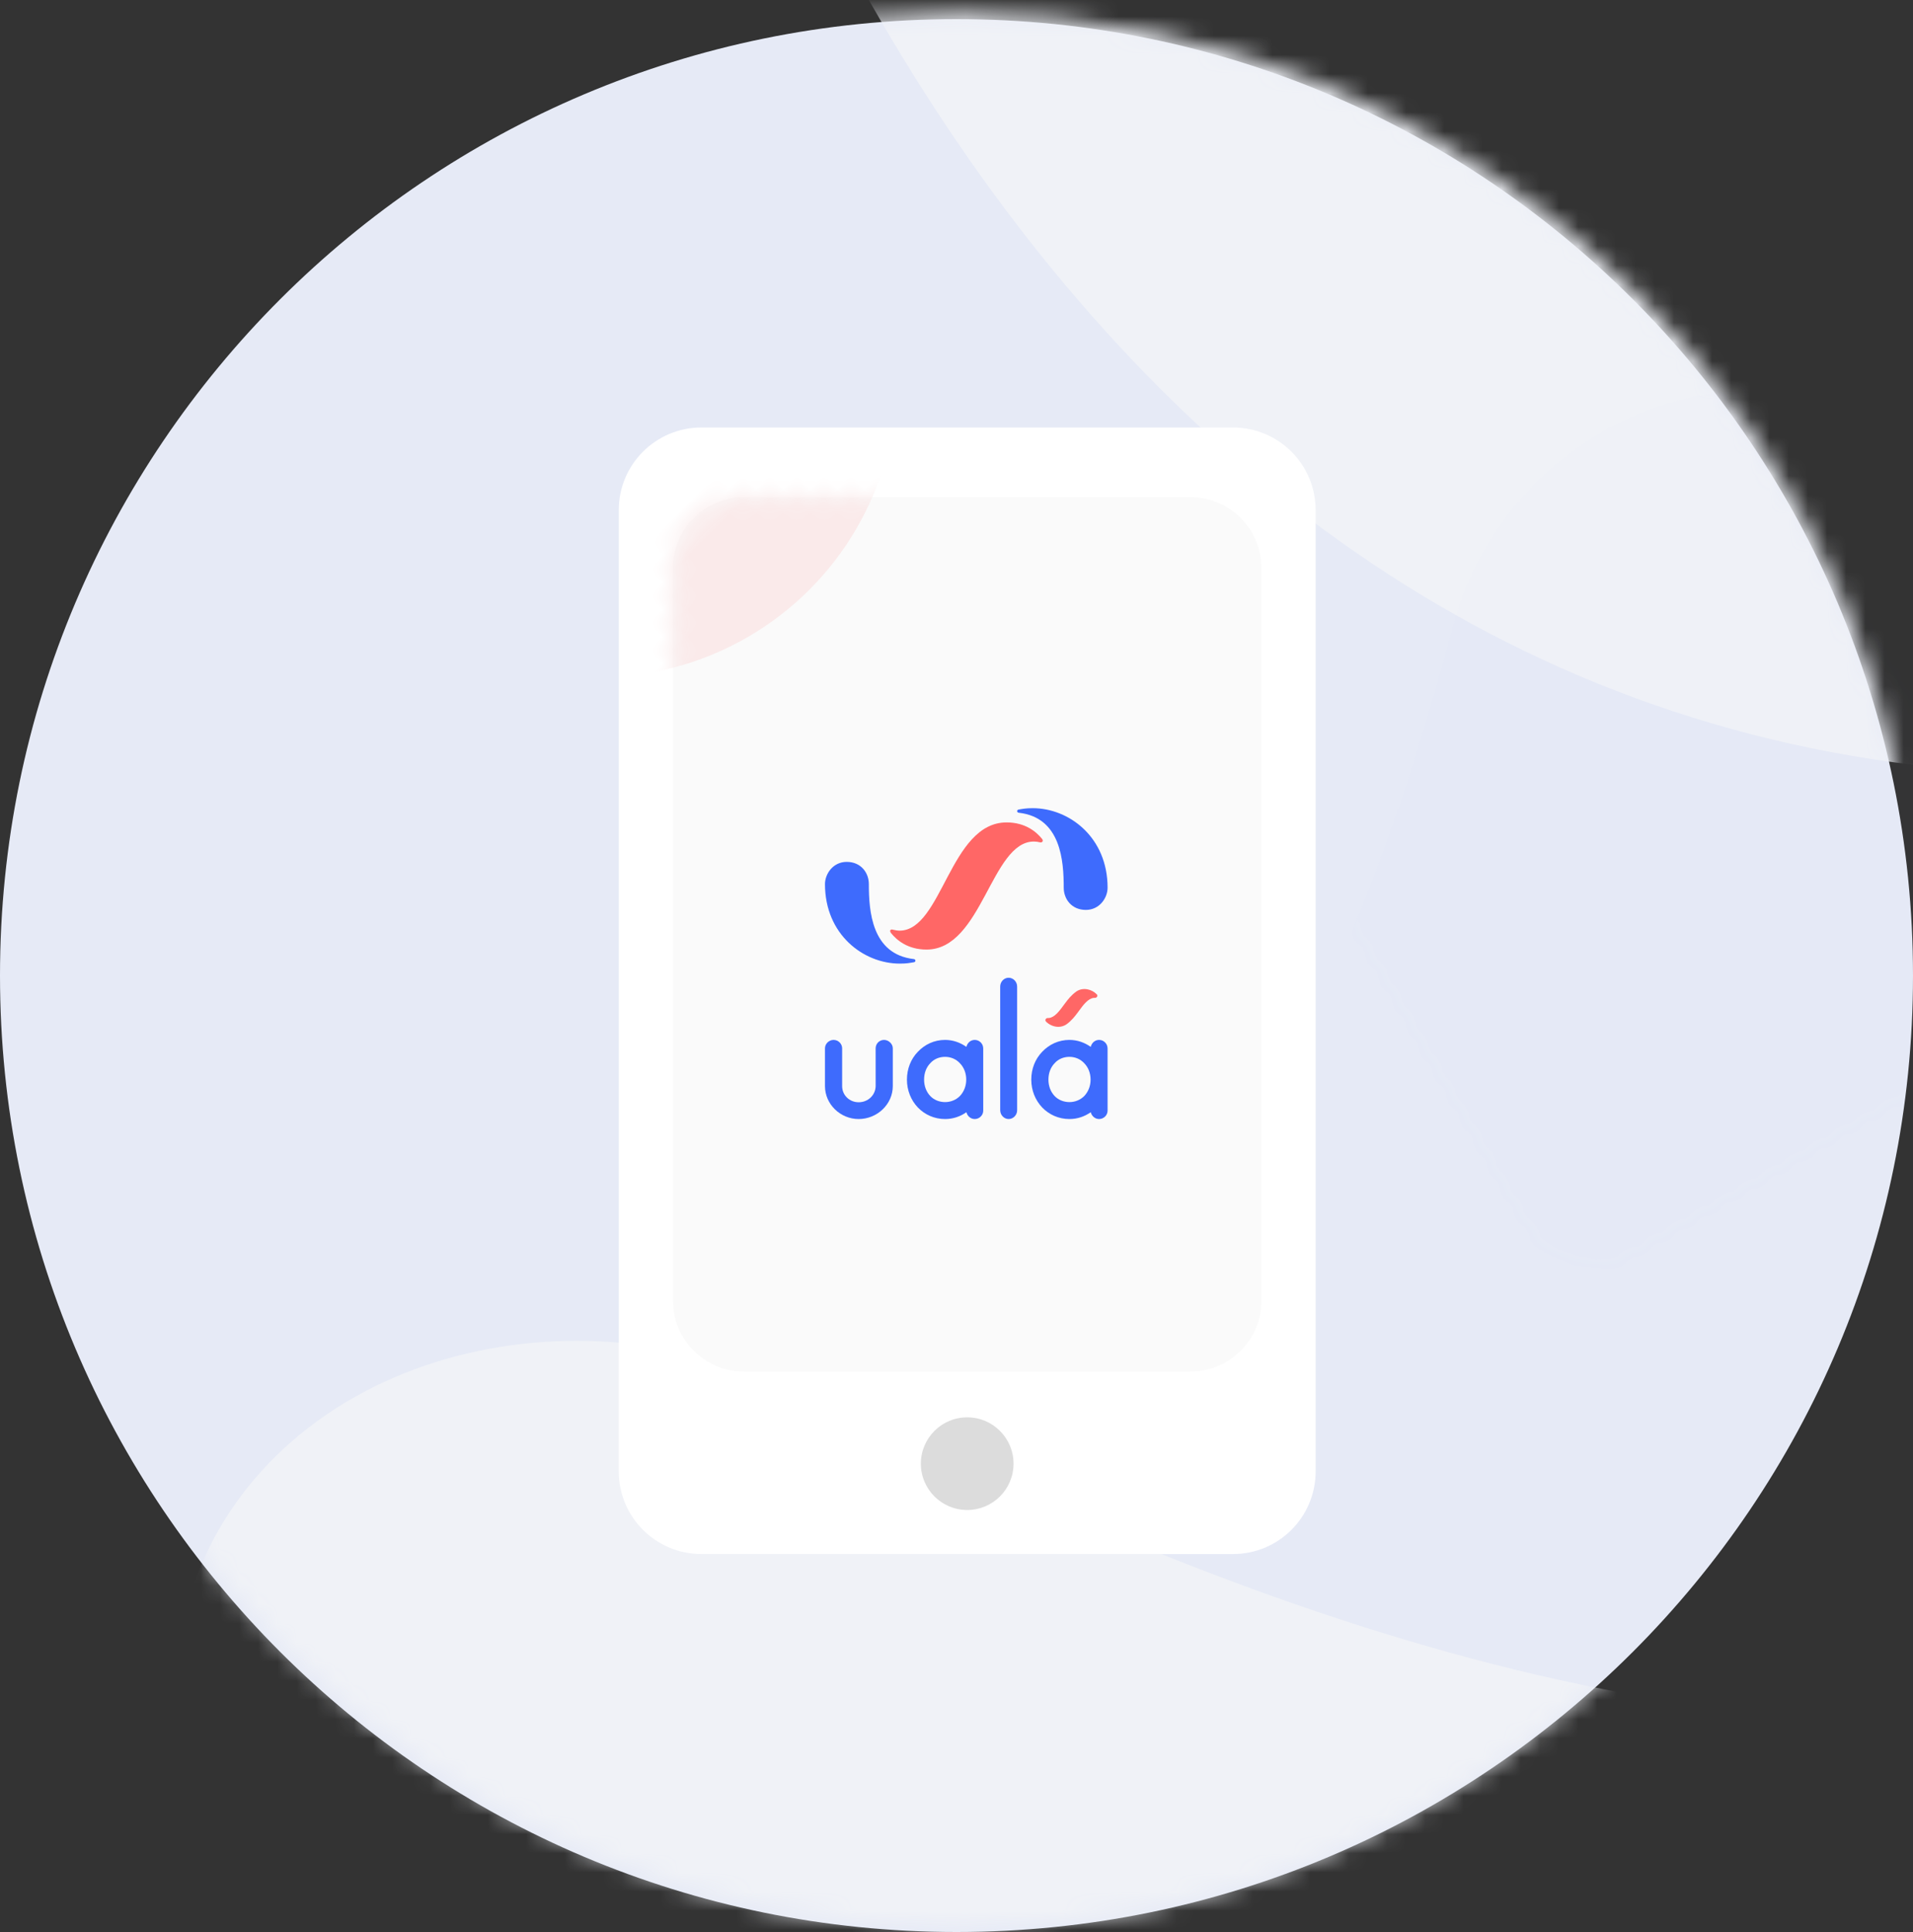 <?xml version="1.0" encoding="UTF-8"?>
<svg width="100px" height="101px" viewBox="0 0 100 101" version="1.1" xmlns="http://www.w3.org/2000/svg" xmlns:xlink="http://www.w3.org/1999/xlink">
    <rect x="0" y="0" width="100" height="101" fill="#333333" stroke="none"/>
    <!-- Generator: Sketch 64 (93537) - https://sketch.com -->
    <title>Illustration / App</title>
    <desc>Created with Sketch.</desc>
    <defs>
        <path d="M0.203,50.333 C0.203,77.948 22.588,100.333 50.203,100.333 L50.203,100.333 C77.817,100.333 100.203,77.948 100.203,50.333 L100.203,50.333 C100.203,22.719 77.817,0.333 50.203,0.333 L50.203,0.333 C22.588,0.333 0.203,22.719 0.203,50.333" id="path-1"></path>
        <path d="M50.203,100.333 C77.817,100.333 100.203,77.948 100.203,50.333 C100.203,22.719 77.817,0.333 50.203,0.333 C22.588,0.333 0.203,22.719 0.203,50.333 C0.203,77.948 22.588,100.333 50.203,100.333 Z" id="path-3"></path>
        <path d="M17.893,50.217 L1.382,33.706 C-0.066,32.259 -0.066,29.912 1.382,28.465 L28.462,1.385 C29.909,-0.062 32.256,-0.062 33.703,1.385 L50.214,17.896 C51.661,19.343 51.661,21.69 50.214,23.137 L23.134,50.217 C21.687,51.665 19.34,51.665 17.893,50.217" id="path-5"></path>
    </defs>
    <g id="Welcome" stroke="none" stroke-width="1" fill="none" fill-rule="evenodd">
        <g id="Home---Desktop-" transform="translate(-180, -794)">
            <g id="Illustration-/-App" transform="translate(180, 795)">
                <g id="Ilusrtación-/-app" transform="translate(0, -0.625)">
                    <path d="M50,100.625 C77.614,100.625 100,78.239 100,50.625 C100,23.011 77.614,0.625 50,0.625 C22.386,0.625 0,23.011 0,50.625 C0,78.239 22.386,100.625 50,100.625" id="Fill-1" fill="#E6EAF6"></path>
                    <g id="Group-5">
                        <mask id="mask-2" fill="white">
                            <use xlink:href="#path-1"></use>
                        </mask>
                        <g id="Clip-4"></g>
                        <path d="M124.233,38.55 C132.138,37.013 139.546,33.854 146.32,29.135 C133.274,31.397 118.871,27.775 106.811,19 C85.168,3.254 77.307,-23.208 72.472,-47.014 C72.163,-48.435 71.866,-49.866 71.592,-51.277 C70.348,-57.676 67.037,-63.3 62.27,-67.109 C57.163,-71.189 50.972,-72.689 45.292,-71.23 C34.242,-68.388 28.044,-55.26 30.876,-40.691 C39.29,2.598 68.79,49.327 124.233,38.55" id="Fill-3" fill="#F0F2F7" mask="url(#mask-2)"></path>
                    </g>
                    <g id="Group-8">
                        <mask id="mask-4" fill="white">
                            <use xlink:href="#path-3"></use>
                        </mask>
                        <g id="Clip-7"></g>
                        <path d="M145.646,84.591 C149.177,77.353 151.111,69.536 151.419,61.285 C145.374,73.067 133.813,82.389 119.548,86.74 C93.947,94.549 68.083,84.901 46.161,74.436 C44.84,73.826 43.518,73.203 42.227,72.573 C36.367,69.715 29.883,68.975 23.973,70.49 C17.641,72.113 12.716,76.155 10.463,81.57 C6.083,92.105 12.837,104.955 26.177,111.461 C65.814,130.793 120.886,135.356 145.646,84.591" id="Fill-6" fill="#F0F2F7" mask="url(#mask-4)"></path>
                    </g>
                    <g id="Group-39" transform="translate(50.312, 51.562) rotate(-45) translate(-50.312, -51.562) translate(18.125, 19.375)">
                        <g id="Group-26" transform="translate(-0, -0)" fill="#FFFFFF">
                            <path d="M21.466,62.909 L1.816,43.259 C0.128,41.571 0.128,38.836 1.816,37.149 L37.351,1.614 C39.037,-0.072 41.772,-0.072 43.459,1.614 L63.109,21.265 C64.797,22.952 64.797,25.687 63.109,27.374 L27.574,62.909 C25.887,64.596 23.152,64.596 21.466,62.909" id="Fill-24"></path>
                        </g>
                        <g id="Group-29" transform="translate(12.5, 46.875)" fill="#DCDCDC">
                            <path d="M4.194,4.58 C3.248,5.526 1.715,5.526 0.768,4.58 C-0.177,3.635 -0.177,2.101 0.768,1.155 C1.715,0.209 3.248,0.209 4.194,1.155 C5.14,2.101 5.14,3.635 4.194,4.58" id="Fill-27"></path>
                        </g>
                        <g id="Group-32" transform="translate(8.75, 4.375)">
                            <mask id="mask-6" fill="white">
                                <use xlink:href="#path-5"></use>
                            </mask>
                            <use id="Fill-30" fill="#FAFAFA" xlink:href="#path-5"></use>
                            <path d="M68.896,75.188 C70.306,75.379 70.372,77.416 68.976,77.689 C65.974,78.277 62.249,78.763 58.149,78.763 C17.066,78.763 3.114,43.968 3.114,20.658 C3.114,13.216 9.027,4.388 19.18,4.388 C28.6,4.388 35.22,12.495 35.22,20.658 C35.22,40.114 37.679,70.971 68.896,75.188 Z" id="Leaf" fill="#668AFE" opacity="0.1" mask="url(#mask-6)" transform="translate(36.551, 41.576) scale(-1, 1) rotate(-60) translate(-36.551, -41.576) "></path>
                            <circle id="Oval" fill="#FAEAEA" mask="url(#mask-6)" cx="32.701" cy="-8.397" r="15.625"></circle>
                        </g>
                    </g>
                    <g id="Group-48" transform="translate(43.125, 41.875)">
                        <g id="Logo-/-Imagotipo">
                            <g id="Group-2" stroke-width="1">
                                <path d="M12.48,4.157 C12.48,2.769 12.341,0.486 10.129,0.238 C10.019,0.226 10.02,0.088 10.119,0.072 C10.34,0.035 10.506,0 10.861,0 C12.751,0 14.773,1.508 14.773,4.157 C14.773,4.688 14.355,5.318 13.637,5.318 C12.883,5.318 12.48,4.74 12.48,4.157" id="Fill-14" fill="#3E6BFD"></path>
                                <path d="M9.494,0.744 C10.48,0.744 11.059,1.244 11.35,1.609 C11.433,1.713 11.356,1.817 11.227,1.783 C11.132,1.759 11.032,1.743 10.921,1.743 C8.684,1.743 8.214,7.391 5.308,7.391 C4.321,7.391 3.742,6.89 3.451,6.526 C3.368,6.422 3.407,6.315 3.536,6.348 C3.632,6.372 3.781,6.403 3.893,6.403 C6.13,6.403 6.521,0.744 9.494,0.744" id="Fill-10" fill="#FF6766"></path>
                                <path d="M2.293,3.968 C2.293,5.356 2.432,7.639 4.644,7.887 C4.754,7.899 4.753,8.037 4.654,8.053 C4.433,8.09 4.266,8.125 3.911,8.125 C2.022,8.125 0,6.617 0,3.968 C0,3.437 0.418,2.807 1.135,2.807 C1.89,2.807 2.293,3.385 2.293,3.968" id="Fill-12" fill="#3E6BFD"></path>
                            </g>
                            <path d="M9.598,8.864 C9.845,8.864 10.044,9.073 10.044,9.324 L10.045,15.789 C10.045,16.04 9.846,16.25 9.599,16.25 C9.36,16.25 9.16,16.041 9.16,15.789 L9.159,9.325 C9.159,9.073 9.358,8.864 9.598,8.864" id="Fill-6" fill="#3E6BFD"></path>
                            <path d="M1.761,16.25 C0.796,16.25 0.001,15.473 0,14.53 L0,12.553 C-9.84053045e-05,12.321 0.203,12.114 0.448,12.114 C0.702,12.114 0.897,12.321 0.897,12.553 L0.897,14.53 C0.897,15.001 1.278,15.373 1.76,15.373 C2.251,15.373 2.64,15.001 2.649,14.529 L2.648,12.552 C2.648,12.321 2.834,12.114 3.088,12.114 C3.325,12.114 3.545,12.32 3.545,12.552 L3.545,14.529 C3.546,15.472 2.734,16.25 1.761,16.25" id="Path" fill="#3E6BFD"></path>
                            <path d="M13.884,14.19 C13.884,13.843 13.758,13.545 13.557,13.338 C13.356,13.115 13.071,12.999 12.778,12.999 C12.476,12.999 12.192,13.115 11.999,13.338 C11.798,13.545 11.681,13.843 11.681,14.19 C11.681,14.53 11.798,14.827 11.999,15.042 C12.192,15.249 12.477,15.365 12.779,15.365 C13.072,15.365 13.357,15.249 13.558,15.042 C13.759,14.827 13.884,14.529 13.884,14.19 L13.884,14.19 Z M14.772,14.19 L14.773,15.811 C14.773,16.051 14.572,16.25 14.329,16.25 C14.111,16.25 13.943,16.093 13.893,15.894 C13.575,16.117 13.198,16.25 12.779,16.25 C12.209,16.25 11.715,16.019 11.354,15.646 C10.994,15.266 10.784,14.753 10.784,14.191 C10.784,13.62 10.993,13.107 11.354,12.735 C11.714,12.354 12.208,12.114 12.778,12.114 C13.197,12.114 13.574,12.254 13.892,12.478 C13.942,12.271 14.11,12.114 14.328,12.114 C14.571,12.114 14.772,12.312 14.772,12.56 L14.772,14.19 Z" id="Fill-8" fill="#3E6BFD"></path>
                            <path d="M7.384,14.19 C7.384,13.843 7.258,13.545 7.057,13.338 C6.856,13.115 6.571,12.999 6.278,12.999 C5.976,12.999 5.692,13.115 5.499,13.338 C5.298,13.545 5.181,13.843 5.181,14.19 C5.181,14.53 5.298,14.827 5.499,15.042 C5.692,15.249 5.977,15.365 6.279,15.365 C6.572,15.365 6.857,15.249 7.058,15.042 C7.259,14.827 7.384,14.529 7.384,14.19 L7.384,14.19 Z M8.272,14.19 L8.273,15.811 C8.273,16.051 8.072,16.25 7.829,16.25 C7.611,16.25 7.443,16.093 7.393,15.894 C7.075,16.117 6.698,16.25 6.279,16.25 C5.709,16.25 5.215,16.019 4.854,15.646 C4.494,15.266 4.284,14.753 4.284,14.191 C4.284,13.62 4.493,13.107 4.854,12.735 C5.214,12.354 5.708,12.114 6.278,12.114 C6.697,12.114 7.074,12.254 7.392,12.478 C7.442,12.271 7.61,12.114 7.828,12.114 C8.071,12.114 8.272,12.312 8.272,12.56 L8.272,14.19 Z" id="Fill-8-Copy" fill="#3E6BFD"></path>
                            <path d="M14.208,9.731 L14.205,9.729 C13.964,9.479 13.513,9.34 13.149,9.576 C12.869,9.773 12.674,10.033 12.581,10.159 C12.57,10.173 12.56,10.186 12.551,10.198 L12.547,10.203 C12.523,10.235 12.499,10.267 12.475,10.3 C12.258,10.597 12.011,10.934 11.71,10.968 C11.688,10.97 11.666,10.971 11.646,10.97 C11.599,10.967 11.554,10.993 11.534,11.034 C11.514,11.075 11.521,11.121 11.554,11.155 C11.708,11.315 11.949,11.43 12.197,11.43 C12.337,11.43 12.48,11.393 12.612,11.308 C12.891,11.112 13.086,10.851 13.179,10.726 C13.19,10.711 13.2,10.698 13.209,10.687 L13.213,10.681 C13.237,10.65 13.261,10.617 13.285,10.584 C13.502,10.287 13.749,9.95 14.05,9.917 C14.072,9.915 14.094,9.914 14.114,9.915 C14.162,9.917 14.206,9.892 14.226,9.85 C14.246,9.81 14.239,9.764 14.208,9.731" id="Fill-11" fill="#FF6766"></path>
                        </g>
                    </g>
                </g>
            </g>
        </g>
    </g>
</svg>